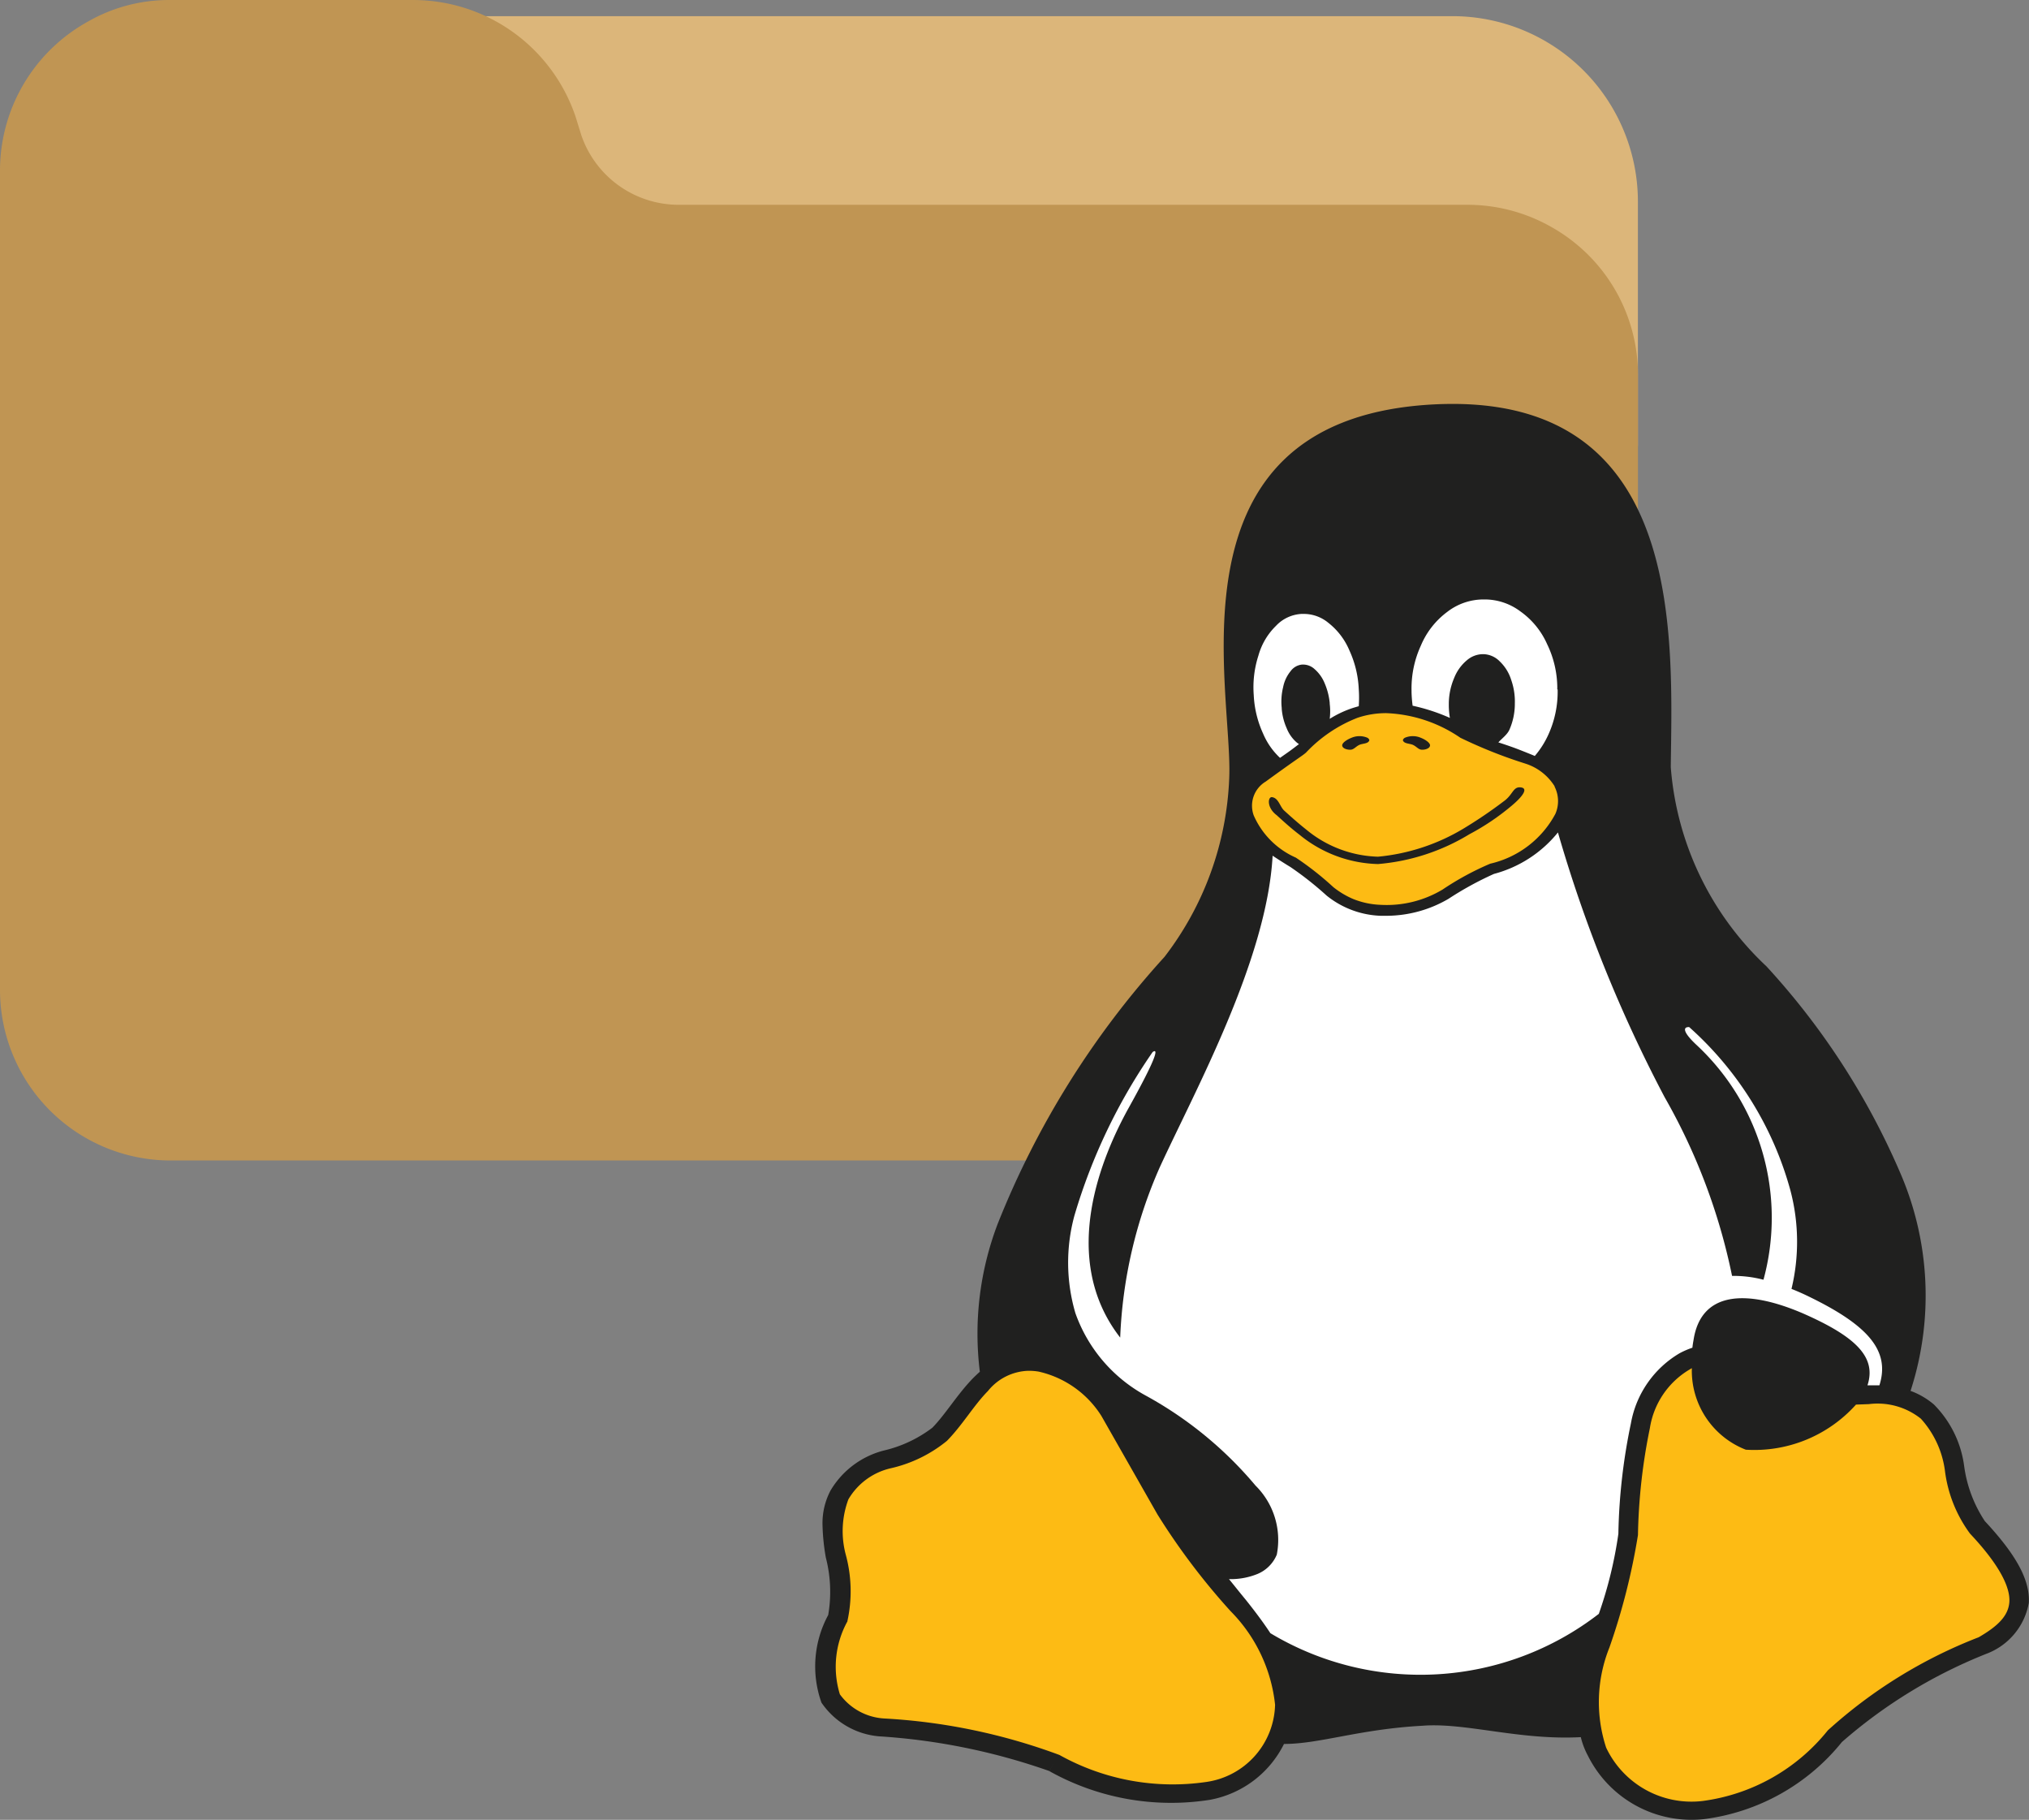 <svg xmlns="http://www.w3.org/2000/svg" width="134.391" height="120.511" viewBox="0 0 134.391 120.511"><rect x="0" y="0" width="134.391" height="120.511" fill="#808080" stroke="none"/><g transform="translate(-80 -1642.488)"><g transform="translate(-16 1102.977)"><path d="M117.206,53.334H33.653a12.257,12.257,0,0,0-12.17,13.885,2.457,2.457,0,0,0,3.681,1.8,6.96,6.96,0,0,1,3.573-.944h17.5a7.412,7.412,0,0,1,6.989,5l.418,1.347a12.346,12.346,0,0,0,11.656,8.4h56.816a7.372,7.372,0,0,1,3.671.983,2.462,2.462,0,0,0,3.7-2.123V65.621a12.287,12.287,0,0,0-12.281-12.287Z" transform="translate(75 487.247)" fill="#dcb67a"/><path d="M102.856,111.089a11.235,11.235,0,0,0-5.664-1.528H44.934a6.817,6.817,0,0,1-6.428-4.6l-.384-1.239A11.355,11.355,0,0,0,27.4,96H11.3a10.816,10.816,0,0,0-5.533,1.46A11.274,11.274,0,0,0,0,107.3v54.247a11.3,11.3,0,0,0,11.3,11.3H97.192a11.3,11.3,0,0,0,11.3-11.3V120.862A11.224,11.224,0,0,0,102.856,111.089Z" transform="translate(96 443.512)" fill="#c09553"/></g><g transform="translate(-85 100.236)"><path d="M90.466,83.982h0A8.689,8.689,0,0,1,89.1,80.365a7.1,7.1,0,0,0-2.009-4.108h0a5.093,5.093,0,0,0-.764-.536,4.78,4.78,0,0,0-.781-.362,20.45,20.45,0,0,0-.705-14.489A48.331,48.331,0,0,0,76,47.243a20.191,20.191,0,0,1-6.336-13.19c.094-8.417.96-24.031-14.413-24.053-.625,0-1.277.022-1.96.076-17.177,1.34-12.618,18.829-12.873,24.683A20.691,20.691,0,0,1,36.13,46.618,58.1,58.1,0,0,0,25.07,64.327a20.437,20.437,0,0,0-1.17,9.765c-.156.134-.3.277-.447.42-1.054,1.085-1.831,2.4-2.7,3.286a8.483,8.483,0,0,1-3.233,1.514,5.769,5.769,0,0,0-3.514,2.652h0a4.626,4.626,0,0,0-.527,2.273A14.075,14.075,0,0,0,13.7,86.4a9.042,9.042,0,0,1,.156,3.8,7.144,7.144,0,0,0-.447,5.8,5.135,5.135,0,0,0,3.818,2.233,41.807,41.807,0,0,1,11.279,2.3l.3-.549-.3.554a16.521,16.521,0,0,0,10.627,1.9,6.858,6.858,0,0,0,4.912-3.7c2.38,0,5-.982,9.18-1.206,2.844-.223,6.39.973,10.48.755a5.122,5.122,0,0,0,.469,1.228h0a7.676,7.676,0,0,0,7.653,4.206A14,14,0,0,0,81,98.61l-.5-.4.5.4a33.041,33.041,0,0,1,9.7-5.894,4.434,4.434,0,0,0,2.679-3.318C93.466,87.9,92.556,86.224,90.466,83.982Z" transform="translate(206 1559)" fill="#20201f"/><path d="M91.036,73.432c-.058.92-.75,1.607-2.032,2.349a32.108,32.108,0,0,0-9.993,6.166,12.761,12.761,0,0,1-8.283,4.675,6.251,6.251,0,0,1-6.4-3.532h0a9.689,9.689,0,0,1,.219-6.635,43.2,43.2,0,0,0,1.889-7.443h0a38.186,38.186,0,0,1,.79-7.086,5.492,5.492,0,0,1,2.6-3.858l.179-.107a5.613,5.613,0,0,0,3.572,5.4,9.037,9.037,0,0,0,7.3-2.987l.853-.031a4.6,4.6,0,0,1,3.443.964h0a6.349,6.349,0,0,1,1.594,3.443,8.859,8.859,0,0,0,1.661,4.166h0C90.447,71.061,91.09,72.507,91.036,73.432ZM42.4,80.254h0a5.3,5.3,0,0,1-4.545,5.108,15.4,15.4,0,0,1-9.738-1.786h0a39.462,39.462,0,0,0-11.609-2.416,3.911,3.911,0,0,1-2.934-1.6,6.224,6.224,0,0,1,.5-4.831v-.022a9.22,9.22,0,0,0-.107-4.385,6.032,6.032,0,0,1,.17-3.67h0a4.385,4.385,0,0,1,2.813-2.063,9.033,9.033,0,0,0,3.715-1.813h0c1.031-1.049,1.786-2.362,2.715-3.3a3.572,3.572,0,0,1,2.679-1.34h.04a3.908,3.908,0,0,1,.643.054,6.64,6.64,0,0,1,4.153,2.934l3.715,6.524h0a44.776,44.776,0,0,0,4.845,6.407A10.354,10.354,0,0,1,42.4,80.254ZM60.919,19.435a3.545,3.545,0,0,0-1.947-1.509h0a31.753,31.753,0,0,1-4.3-1.71,9.305,9.305,0,0,0-4.912-1.63,5.947,5.947,0,0,0-1.9.308,9.337,9.337,0,0,0-3.407,2.3h0c-.134.121-.3.232-.723.527s-1.049.741-1.956,1.4a1.866,1.866,0,0,0-.79,2.233,5.425,5.425,0,0,0,2.791,2.8h0a20.222,20.222,0,0,1,2.487,1.956,5.621,5.621,0,0,0,1.317.786,5.4,5.4,0,0,0,1.817.384,7.2,7.2,0,0,0,4.1-1.014,18.869,18.869,0,0,1,3.152-1.71h0a6.555,6.555,0,0,0,4.318-3.3,2.116,2.116,0,0,0-.058-1.813Z" transform="translate(207.055 1574.891)" fill="#fdbb14"/><path d="M70.485,64.941h-.79c.607-1.853-.737-3.219-4.327-4.787-3.724-1.585-6.7-1.429-7.193,1.786-.031.165-.058.339-.076.509a5.593,5.593,0,0,0-.839.362,6.756,6.756,0,0,0-3.233,4.648,38.725,38.725,0,0,0-.831,7.314h0a27.684,27.684,0,0,1-1.295,5.3,19.316,19.316,0,0,1-21.754,1.281c-.487-.741-1.045-1.478-1.621-2.2-.371-.447-.746-.924-1.121-1.38a4.725,4.725,0,0,0,1.871-.335,2.362,2.362,0,0,0,1.295-1.286,5.063,5.063,0,0,0-1.407-4.572A25.42,25.42,0,0,0,21.9,65.624h0a10.024,10.024,0,0,1-4.67-5.47,11.864,11.864,0,0,1-.063-6.452,37.721,37.721,0,0,1,5.18-10.832c.447-.313.156.576-1.648,3.809-1.616,2.951-4.644,9.77-.5,15.1A30.841,30.841,0,0,1,22.816,50.51c2.3-5.014,7.1-13.708,7.479-20.642.2.138.893.58,1.174.746h0a21.791,21.791,0,0,1,2.4,1.893,6.032,6.032,0,0,0,3.572,1.34h.447a8.167,8.167,0,0,0,4.059-1.125,21.624,21.624,0,0,1,3.009-1.648h0a8.109,8.109,0,0,0,4.237-2.746,92.587,92.587,0,0,0,7.068,17.534,40.007,40.007,0,0,1,4.465,11.832,7.792,7.792,0,0,1,2.081.255,15.628,15.628,0,0,0-4.429-15.543c-.893-.835-.938-1.206-.491-1.188a22.384,22.384,0,0,1,6.7,10.8,13.333,13.333,0,0,1,.076,6.537c.272.107.554.228.835.357C69.673,60.886,71.231,62.6,70.485,64.941ZM49.173,18.865a6.832,6.832,0,0,1-.621,3,5.93,5.93,0,0,1-.893,1.4c-.116-.054-.237-.1-.362-.152-.447-.179-.813-.326-1.156-.447s-.607-.21-.893-.3c.2-.237.594-.509.737-.853a4.255,4.255,0,0,0,.353-1.63v-.076a4.309,4.309,0,0,0-.241-1.581A2.88,2.88,0,0,0,45.338,17a1.567,1.567,0,0,0-1.081-.478h-.036a1.639,1.639,0,0,0-1.054.4,2.911,2.911,0,0,0-.848,1.179,4.385,4.385,0,0,0-.353,1.634v.071a5.072,5.072,0,0,0,.071.938,12.583,12.583,0,0,0-2.469-.808,8.59,8.59,0,0,1-.071-.893v-.085a6.8,6.8,0,0,1,.616-3,5.358,5.358,0,0,1,1.746-2.233,3.929,3.929,0,0,1,2.407-.826h.045a3.938,3.938,0,0,1,2.38.781,5.278,5.278,0,0,1,1.786,2.179,6.7,6.7,0,0,1,.674,2.907.241.241,0,0,0,0,.08Zm-13.163,1.1-.339.1a6.907,6.907,0,0,0-1.594.741,4.2,4.2,0,0,0,0-1v-.058a4.4,4.4,0,0,0-.33-1.286,2.474,2.474,0,0,0-.674-.951,1.116,1.116,0,0,0-.746-.3h-.08a1.067,1.067,0,0,0-.768.447,2.393,2.393,0,0,0-.487,1.045,3.983,3.983,0,0,0-.094,1.38v.054a3.956,3.956,0,0,0,.33,1.295,2.411,2.411,0,0,0,.674.947,1.583,1.583,0,0,0,.138.1c-.286.214-.478.366-.714.531l-.54.38a4.688,4.688,0,0,1-1.121-1.607,6.881,6.881,0,0,1-.621-2.559h0a6.836,6.836,0,0,1,.313-2.617,4.394,4.394,0,0,1,1.161-1.96,2.5,2.5,0,0,1,1.7-.79h.147a2.55,2.55,0,0,1,1.634.6,4.563,4.563,0,0,1,1.384,1.822A6.859,6.859,0,0,1,36,18.834h0a8.077,8.077,0,0,1,0,1.139Z" transform="translate(218.997 1569.049)" fill="#fff"/><path d="M33.005,21.424a13.842,13.842,0,0,1-6.05,1.974,8.511,8.511,0,0,1-5.2-1.938c-.625-.478-1.134-.951-1.518-1.3-.665-.5-.585-1.215-.313-1.192.447.054.527.634.817.893.388.353.893.808,1.469,1.264a7.774,7.774,0,0,0,4.742,1.786,13.4,13.4,0,0,0,5.684-1.875,30.308,30.308,0,0,0,2.634-1.786c.634-.447.612-.987,1.134-.929s.134.6-.6,1.215A15.824,15.824,0,0,1,33.005,21.424Zm-4.4-6.211c.076.228.447.192.674.3s.348.3.563.313.527-.071.554-.268-.357-.424-.612-.522a1.34,1.34,0,0,0-1.054,0c-.071.036-.147.125-.125.2Zm-2.233,0c-.071.228-.447.192-.67.3s-.348.3-.563.313-.531-.071-.558-.268.362-.424.616-.522a1.34,1.34,0,0,1,1.054,0c.067.036.147.125.121.2Z" transform="translate(229.321 1576.072)" fill="#20201f"/></g></g></svg>